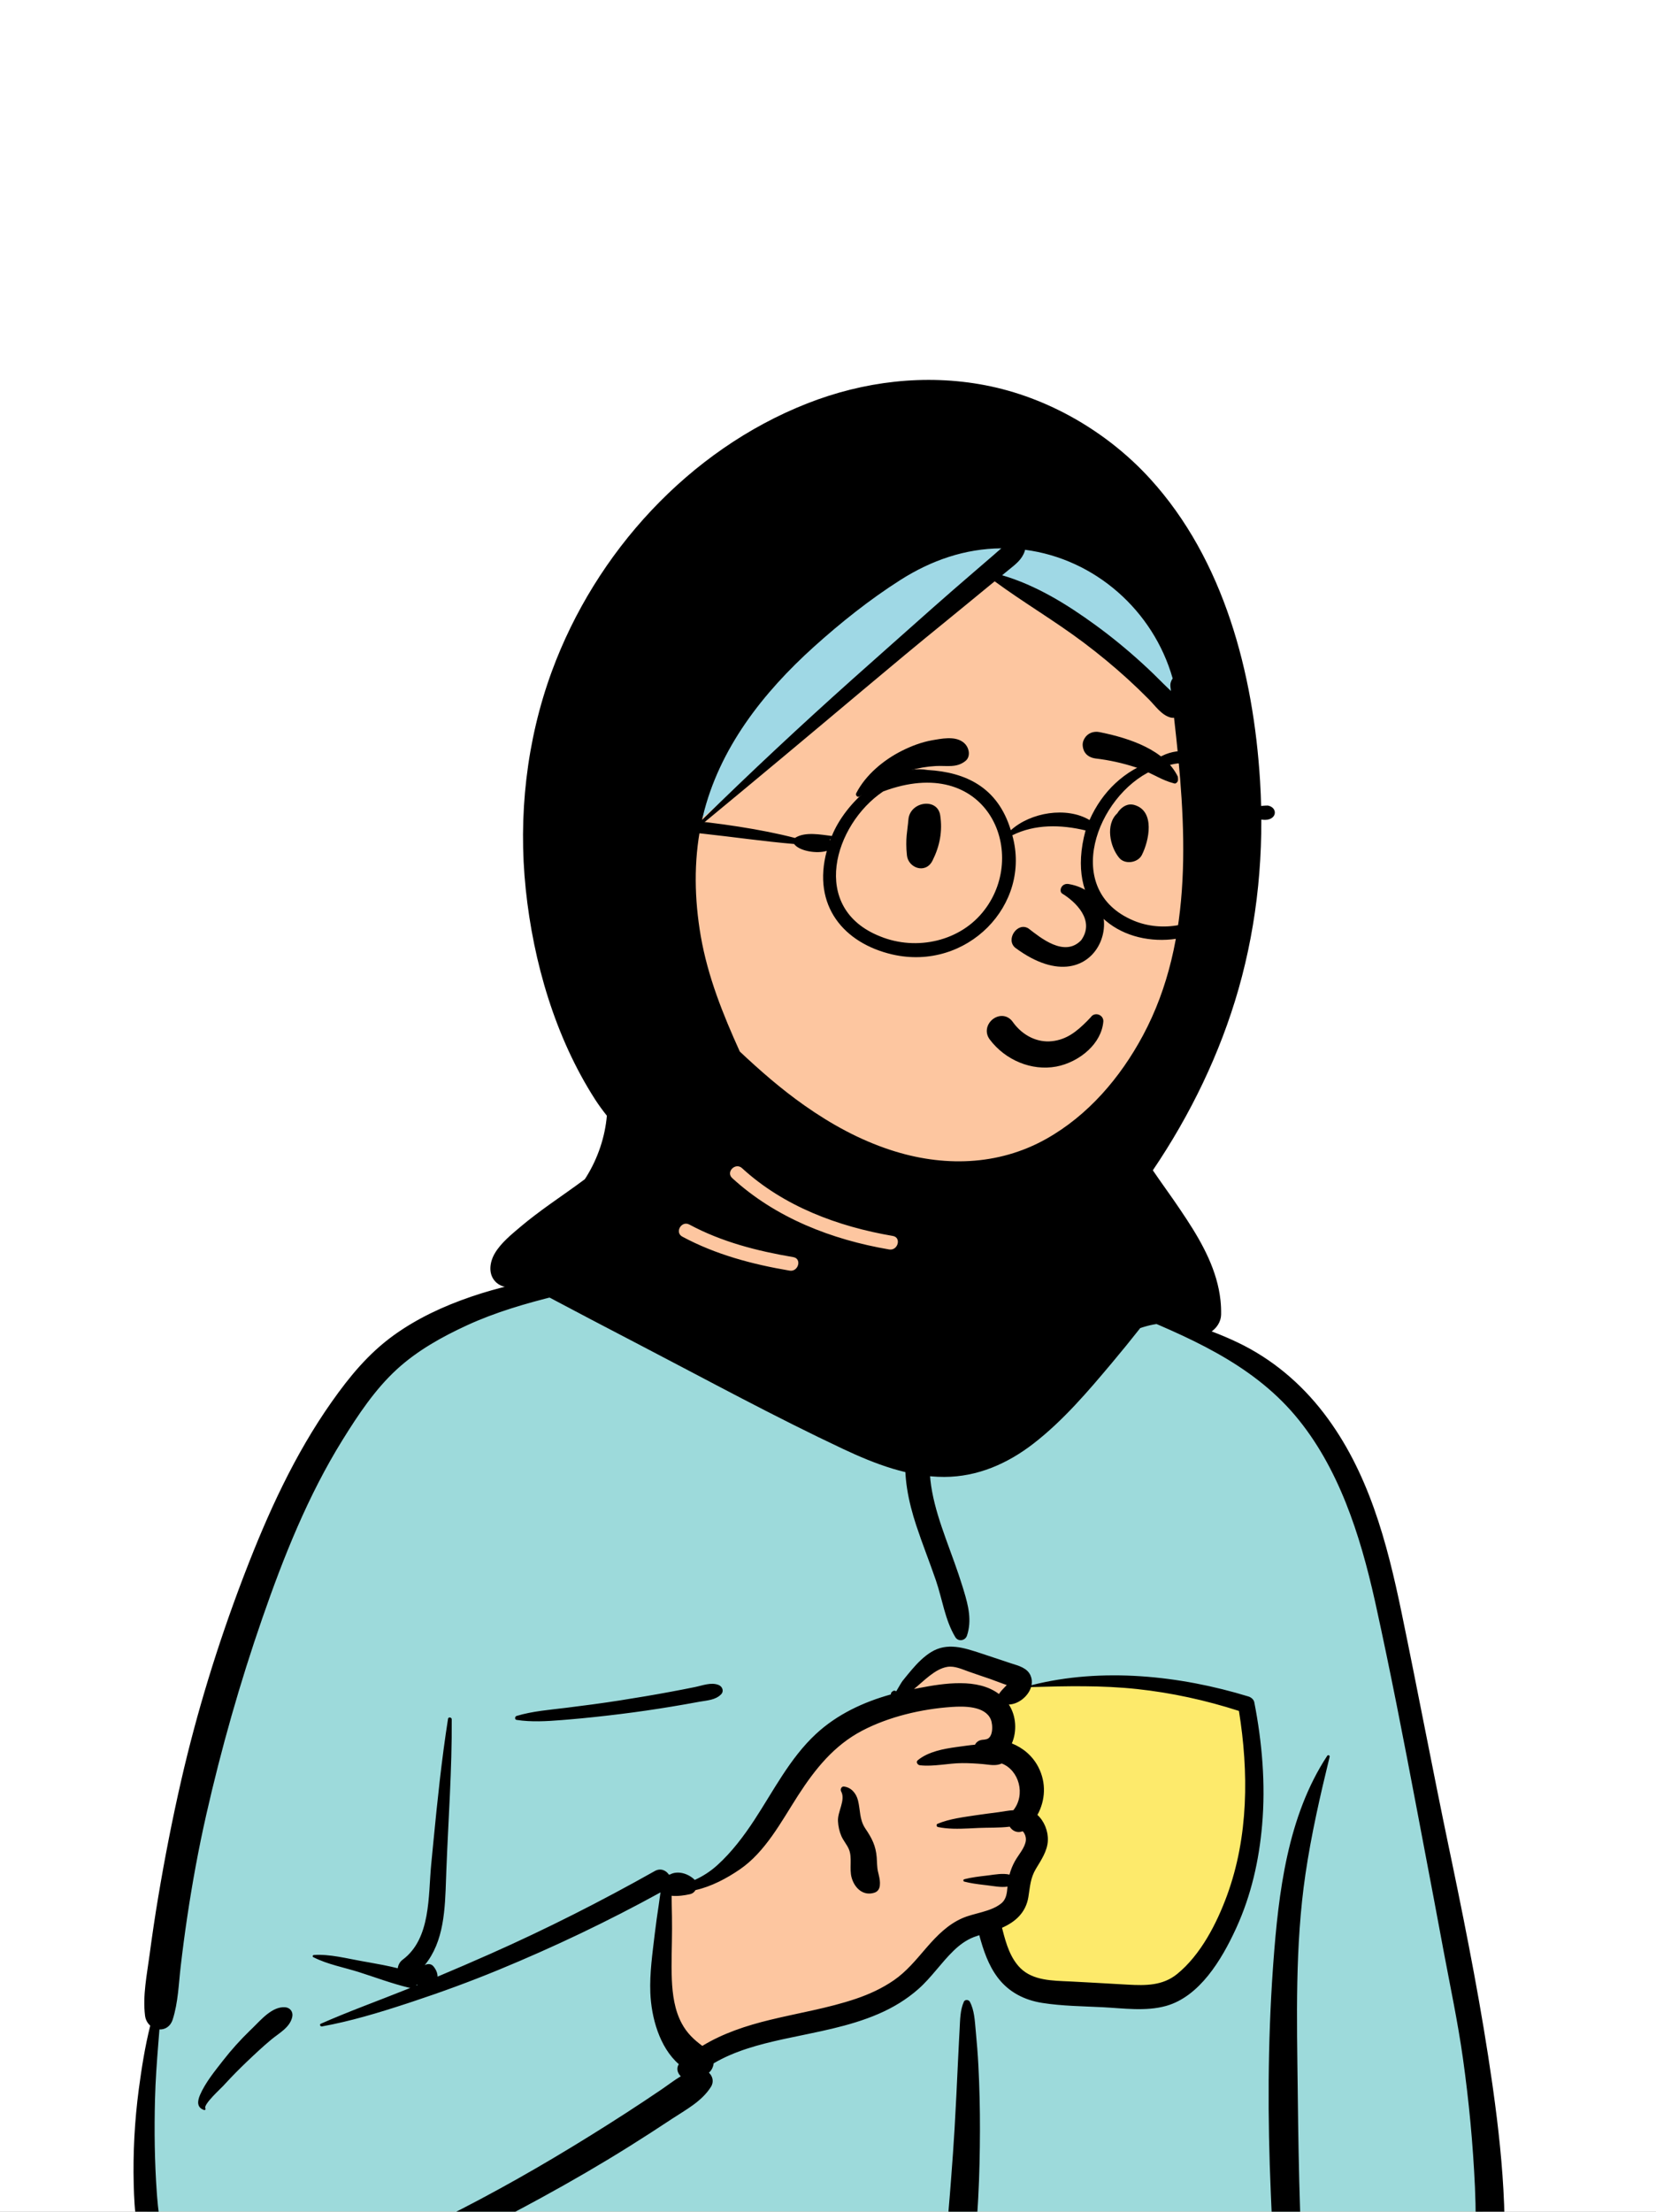 <svg width="200" height="267" viewBox="0 0 200 267" fill="none" xmlns="http://www.w3.org/2000/svg">
<rect x="0" y="0" width="200" height="267" fill="#808080" stroke="none"/>
<g clip-path="url(#clip0_2016_14168)">
<rect width="200" height="267" fill="white"/>
<rect x="108.451" y="194.02" width="48.38" height="59.601" fill="#FDEA6B"/>
<path fill-rule="evenodd" clip-rule="evenodd" d="M94.339 135.724C99.555 131.751 112.647 129.964 118.214 133.789C123.711 137.631 124.31 143.843 126.872 149.557C129.289 148.417 133.281 150.05 133.982 152.294C134.851 153.352 134.89 156.325 135.489 157.748C161.569 161.9 165.528 182.24 168.667 205.332C172.82 228.764 182.247 252.145 178.154 276.258C178.687 277.029 179.108 277.78 179.497 278.671C180.428 280.256 179.228 282.501 177.349 282.414C174.918 282.2 172.51 281.908 170.066 281.817C163.293 281.582 156.514 281.61 149.738 281.696L148.814 281.708C114.666 282.134 80.52 282.972 46.371 283.194C45.132 283.196 44.526 282.084 44.691 280.988C45.024 278.78 45.333 276.571 45.656 274.363C37.579 276.497 28.992 277.034 20.938 274.587C20.374 274.013 22.25 274.324 22.548 274.237C15.136 269.17 17.349 258.495 18.006 250.807C22.089 224.462 23.528 195.313 39.303 172.832C46.128 163.658 56.133 156.394 67.63 154.76L67.949 154.716C71.311 154.268 75.058 154.123 77.997 152.294C81.303 149.654 82.711 144.775 86.189 144.73C87.338 144.715 88.9 146.168 90.581 147.155C90.706 144.984 91.876 143.152 92.134 141.469L92.155 141.325C92.424 139.363 92.055 137.598 94.339 135.724ZM150.386 206.028C143.057 200.935 124.125 203.494 123.691 203.779C122.737 204.407 122.326 204.463 121.81 205.278C121.301 205.346 120.791 205.416 120.283 205.488C119.262 205.822 120.018 207.078 121.197 206.629C120.488 209.689 122.575 211.864 123.406 214.888C123.675 215.87 123.415 217.637 123.406 218.64C123.486 219.919 124.9 221.43 124.664 222.714C123.827 227.277 119.281 231.728 121.197 236.153C122.467 238.652 126.286 239.926 128.825 240.776C134.085 242.796 143.251 240.7 146.307 236.153C147.938 233.727 149.826 227.609 150.798 225.711L151.014 222.701C151.545 215.218 152.018 207.162 150.386 206.028Z" fill="#FDC6A0"/>
<path fill-rule="evenodd" clip-rule="evenodd" d="M85.918 144.743L88.015 146.031L100.197 152.055C102.558 152.716 103.739 153.509 103.739 154.433V163.842C103.739 165.101 105.955 167.955 110.387 172.403L114.482 168.32L114.39 167.785C114.001 165.481 113.806 163.94 113.806 163.162C113.806 162.325 117.812 159.147 125.824 153.629L129.329 150.327L128.955 149.19C131.117 149.293 133.46 150.624 133.982 152.294C134.851 153.352 134.89 156.325 135.489 157.748C161.569 161.9 165.528 182.24 168.667 205.332C172.82 228.764 182.247 252.145 178.154 276.258C178.687 277.029 179.108 277.78 179.497 278.671C180.428 280.256 179.228 282.501 177.349 282.414C174.918 282.2 172.51 281.908 170.066 281.817C163.293 281.582 156.514 281.61 149.738 281.696L148.814 281.708C114.666 282.133 80.52 282.972 46.371 283.194C45.132 283.196 44.526 282.084 44.691 280.988C45.024 278.78 45.333 276.571 45.656 274.363C37.579 276.497 28.992 277.034 20.938 274.587C20.374 274.013 22.25 274.324 22.548 274.237C15.136 269.17 17.349 258.495 18.006 250.807C22.089 224.462 23.528 195.313 39.303 172.832C46.128 163.658 56.133 156.394 67.63 154.76L67.949 154.716L68.271 154.674C71.548 154.257 75.151 154.065 77.997 152.294C81.215 149.723 82.636 145.031 85.918 144.743ZM115.106 199.97C113.911 199.97 111.464 201.827 107.765 205.539L107.44 205.689C102.968 207.767 100.006 209.57 98.553 211.097L98.501 211.152C97.033 212.727 94.126 216.916 89.781 223.718L83.488 227.441H81.107L79.412 239.743L83.488 248.526L92.721 245.415L107.765 241.448L116.398 232.686L121.268 231.051C120.677 232.759 120.463 234.457 121.197 236.153C122.467 238.652 126.286 239.926 128.825 240.776C134.085 242.796 143.251 240.7 146.307 236.153C147.938 233.727 149.826 227.609 150.798 225.711L151.077 221.801C151.58 214.584 151.952 207.117 150.386 206.028C143.057 200.935 124.125 203.494 123.691 203.779C122.737 204.407 122.326 204.463 121.81 205.278L121.543 205.314L123.045 203.275L122.513 202.991C118.717 200.977 116.248 199.97 115.106 199.97ZM121.197 206.629C120.518 209.558 122.402 211.677 123.293 214.506L121.017 210.147L121.017 206.686C121.076 206.672 121.136 206.653 121.197 206.629Z" fill="#9DDADB"/>
<path fill-rule="evenodd" clip-rule="evenodd" d="M84.912 144.289C85.418 143.84 86.167 144.403 85.845 145.009C85.123 146.37 84.381 147.659 83.412 148.862C82.824 149.592 82.194 150.282 81.556 150.964C83.194 152.381 84.598 154.141 85.925 155.791C87.621 157.9 89.225 160.099 91.129 162.029C93.007 163.933 95.084 165.264 97.594 166.151L98.101 166.327C100.623 167.213 103.319 168.409 104.741 170.798C105.021 171.269 104.457 171.851 103.982 171.557C101.512 170.027 98.609 169.719 95.92 168.708C93.323 167.732 91.058 166.229 89.057 164.31C87.06 162.395 85.383 160.216 83.634 158.083C81.904 155.974 80.041 154.173 77.995 152.388C74.838 154.513 71.234 155.438 67.569 156.346L67.169 156.445C63.499 157.354 59.85 158.409 56.407 159.992C53.372 161.387 50.387 163.053 47.915 165.323C45.29 167.733 43.248 170.81 41.378 173.819C37.197 180.552 34.257 187.928 31.668 195.394C28.976 203.159 26.725 211.08 24.907 219.096C23.982 223.172 23.232 227.278 22.614 231.413C22.317 233.404 22.053 235.4 21.822 237.4C21.574 239.536 21.517 241.733 20.863 243.786C20.582 244.666 19.919 245.032 19.255 245.001L19.12 246.687C18.942 248.935 18.775 251.184 18.719 253.446C18.625 257.208 18.668 260.959 18.938 264.713L18.977 265.224C19.189 267.964 19.664 271.042 21.723 273.048C23.856 275.126 27.135 275.779 30.01 275.816C36.704 275.904 43.148 272.739 49.072 269.963C55.173 267.104 61.107 263.931 66.9 260.489C69.849 258.736 72.767 256.925 75.648 255.061C77.061 254.146 78.465 253.216 79.858 252.271C80.656 251.729 81.412 251.136 82.224 250.655C81.826 250.284 81.649 249.702 81.982 249.193C79.634 247.154 78.656 243.515 78.542 240.57C78.45 238.194 78.799 235.824 79.076 233.47C79.215 232.283 79.387 231.097 79.565 229.916C79.636 229.449 79.69 228.949 79.772 228.456C73.431 231.942 66.913 235.047 60.222 237.804C56.792 239.218 53.318 240.489 49.797 241.654L49.083 241.889C45.746 242.982 42.33 244.014 38.88 244.638C38.696 244.672 38.546 244.399 38.743 244.313C42.105 242.829 45.583 241.577 48.995 240.21L49.556 239.982V239.982C49.491 239.978 49.424 239.97 49.355 239.953C47.353 239.47 45.368 238.725 43.405 238.098C41.584 237.516 39.537 237.151 37.834 236.273C37.703 236.205 37.777 236.023 37.904 236.014C39.818 235.881 41.895 236.439 43.772 236.768L44.477 236.891C45.657 237.099 46.864 237.323 48.039 237.615C48.082 237.222 48.302 236.826 48.615 236.594C52.058 234.043 51.708 228.892 52.076 225.093L52.349 222.272C52.83 217.336 53.338 212.401 54.11 207.501C54.151 207.24 54.556 207.315 54.557 207.562C54.597 213.635 54.139 219.68 53.909 225.744L53.873 226.738C53.746 230.48 53.647 234.365 51.291 237.244C51.621 237.051 52.066 237.051 52.333 237.369C52.661 237.759 52.85 238.197 52.844 238.627C54.973 237.735 57.092 236.819 59.201 235.884C65.981 232.879 72.619 229.516 79.082 225.878C79.777 225.486 80.438 225.794 80.782 226.31L80.832 226.303C80.84 226.302 80.848 226.301 80.857 226.301L80.906 226.299C80.908 226.299 80.91 226.299 80.912 226.299C81.822 225.799 83.061 226.155 83.841 226.884C83.865 226.906 83.884 226.93 83.905 226.953C84.893 226.509 85.816 225.91 86.653 225.151C88.367 223.597 89.819 221.676 91.084 219.749C93.415 216.2 95.394 212.254 98.542 209.333C101.1 206.96 104.271 205.482 107.598 204.555C107.584 204.458 107.621 204.354 107.688 204.285C107.859 204.11 107.981 204.049 108.202 204.156C108.22 204.164 108.23 204.176 108.237 204.189L108.562 203.634C108.739 203.333 108.921 203.03 108.984 202.95C109.362 202.474 109.751 202.002 110.145 201.54C110.814 200.757 111.577 199.985 112.46 199.442C114.393 198.254 116.425 198.926 118.412 199.576C119.613 199.968 120.81 200.373 122.009 200.772L122.132 200.812C123.026 201.099 124.072 201.351 124.472 202.298C124.63 202.673 124.655 203.062 124.581 203.44C133.071 201.28 142.5 202.272 150.784 204.807C151.102 204.905 151.42 205.166 151.487 205.51C152.436 210.38 152.859 215.374 152.429 220.326C152.059 224.602 151.112 228.791 149.327 232.705L149.226 232.926C147.549 236.554 144.891 241.025 140.832 242.162C138.381 242.848 135.67 242.444 133.171 242.318C130.741 242.195 128.258 242.178 125.852 241.796C123.709 241.455 121.831 240.494 120.507 238.751C119.364 237.247 118.762 235.43 118.269 233.621C118.044 233.693 117.82 233.77 117.599 233.856C116.668 234.22 115.879 234.807 115.166 235.498C113.66 236.957 112.491 238.729 110.916 240.121C109.489 241.382 107.864 242.362 106.12 243.116C102.507 244.678 98.631 245.302 94.809 246.129L94.543 246.187C91.666 246.819 88.729 247.594 86.19 249.093C86.14 249.534 85.939 249.949 85.617 250.221C86.065 250.642 86.255 251.308 85.861 251.933C84.762 253.679 82.868 254.672 81.168 255.788L81.058 255.861C79.385 256.97 77.698 258.057 75.998 259.122C72.54 261.288 69.01 263.334 65.431 265.29C59.674 268.437 53.793 271.405 47.806 274.097C48.165 275.866 48.034 277.689 48.304 279.47L48.345 279.724C48.461 280.385 48.305 280.937 47.85 281.369L47.801 281.413L47.802 281.408L47.76 281.447L47.745 281.459L47.75 281.455C47.698 281.503 47.644 281.548 47.589 281.586L47.518 281.631V281.631C47.08 281.898 46.516 281.894 46.067 281.659L46.016 281.631L45.93 281.582C45.337 281.241 44.928 280.395 45.174 279.724C45.778 278.074 46.007 276.312 46.565 274.651L46.122 274.849V274.849L45.538 275.104C39.226 277.834 32.215 280.134 25.337 278.272C22.298 277.45 19.458 275.709 17.937 272.873C16.441 270.082 16.23 266.841 16.15 263.736C16.052 259.904 16.258 256.014 16.763 252.215C17.102 249.664 17.512 247.066 18.144 244.542C17.819 244.255 17.58 243.843 17.517 243.333C17.218 240.923 17.741 238.417 18.061 236.019C18.373 233.677 18.718 231.341 19.109 229.011C19.897 224.307 20.813 219.612 21.879 214.963C23.777 206.688 26.282 198.561 29.299 190.627L29.564 189.936C32.351 182.685 35.579 175.589 40.074 169.219C42.224 166.171 44.497 163.408 47.535 161.212C50.381 159.154 53.591 157.672 56.904 156.54C60.221 155.407 63.63 154.647 67.099 154.175C70.623 153.695 74.342 153.401 77.628 151.955C77.213 151.21 77.569 150.203 78.269 149.741C80.624 148.184 82.801 146.159 84.912 144.289ZM160.293 211.967C160.392 211.818 160.626 211.912 160.583 212.09C159.438 216.783 158.363 221.487 157.661 226.27C156.393 234.904 156.626 243.65 156.73 252.348L156.735 252.797C156.788 257.482 156.862 262.168 157.017 266.85C157.095 269.217 157.25 271.607 157.166 273.975C157.12 275.26 156.778 276.475 156.657 277.744C156.55 278.854 156.645 279.981 156.698 281.092C156.734 281.831 155.643 281.799 155.569 281.092L155.474 280.177C155.351 279.019 155.199 277.868 154.82 276.76C154.364 275.427 154.145 274.118 153.986 272.718C153.744 270.573 153.636 268.407 153.543 266.248L153.479 264.754C153.088 255.728 153.102 246.66 153.734 237.644L153.78 237C154.407 228.478 155.493 219.27 160.293 211.967ZM135.88 158.253C135.581 158.13 135.686 157.678 136.017 157.757L136.62 157.9C141.034 158.958 145.368 160.104 149.489 162.072C153.611 164.042 157.102 166.982 159.876 170.597C165.267 177.625 167.508 186.166 169.276 194.698C171.242 204.18 173.032 213.696 175.014 223.174L175.383 224.94C177.217 233.768 178.949 242.601 180.226 251.533L180.317 252.181C181.604 261.367 182.379 270.87 180.974 280.08C180.696 281.902 177.666 281.448 177.784 279.648C178.126 274.444 178.371 269.267 178.135 264.052C177.898 258.835 177.408 253.641 176.679 248.47C176.066 244.118 175.151 239.82 174.342 235.503L174.215 234.821C173.537 231.149 172.838 227.481 172.141 223.813L171.099 218.32C169.538 210.096 167.946 201.864 166.147 193.692L166.04 193.211C164.28 185.348 161.684 177.112 156.404 170.868C151.045 164.532 143.374 161.341 135.88 158.253ZM116.409 241.652C116.537 241.365 116.988 241.396 117.127 241.652C117.67 242.654 117.73 243.933 117.833 245.065L117.844 245.181C117.974 246.562 118.09 247.948 118.161 249.333C118.295 251.962 118.359 254.587 118.351 257.22C118.342 259.917 118.288 262.612 118.143 265.306L118.103 266.027C117.97 268.368 117.748 270.979 116.636 273.026C116.232 273.77 115.133 273.551 114.899 272.799C114.132 270.335 114.525 267.414 114.722 264.891L114.875 262.922C115.026 260.953 115.17 258.984 115.285 257.012C115.442 254.315 115.571 251.616 115.695 248.918C115.736 248.041 115.779 247.165 115.826 246.288L115.897 244.974C115.957 243.875 115.952 242.668 116.409 241.652ZM30.18 245.143L30.52 244.815C31.562 243.795 32.879 242.223 34.419 242.321C35.034 242.36 35.425 242.87 35.298 243.475C35.026 244.767 33.708 245.438 32.759 246.227C31.72 247.091 30.74 248.015 29.762 248.948C28.895 249.775 28.06 250.625 27.246 251.503L26.942 251.833C26.65 252.151 24.572 254.032 24.796 254.52L24.809 254.542C24.871 254.635 24.767 254.763 24.663 254.731C23.766 254.447 23.822 253.678 24.161 252.898C24.813 251.4 25.955 250.014 26.952 248.735C27.946 247.458 29.022 246.27 30.18 245.143V245.143ZM119.661 207.575C118.967 205.934 116.41 205.969 114.959 206.067C111.304 206.314 107.349 207.239 104.097 208.948C100.726 210.72 98.454 213.558 96.422 216.697L96.327 216.845C94.347 219.925 92.439 223.571 89.338 225.689C87.758 226.768 85.914 227.753 83.997 228.179C83.865 228.411 83.652 228.594 83.373 228.661L83.243 228.69C82.697 228.811 81.849 228.944 81.116 228.865C81.121 229.223 81.117 229.579 81.126 229.918C81.152 230.892 81.163 231.869 81.163 232.843C81.164 234.884 81.054 236.928 81.139 238.969C81.215 240.773 81.469 242.659 82.335 244.272C82.971 245.456 83.809 246.239 84.822 246.987C87.311 245.469 90.127 244.543 92.985 243.848C96.441 243.006 99.979 242.445 103.356 241.304C104.982 240.754 106.545 240.036 107.961 239.059C109.463 238.023 110.611 236.62 111.792 235.248L111.977 235.035C113.182 233.652 114.497 232.329 116.2 231.58C117.667 230.934 119.601 230.819 120.883 229.819C121.554 229.297 121.61 228.538 121.681 227.761C120.859 227.878 119.99 227.69 119.171 227.594L118.747 227.544C117.973 227.452 117.216 227.351 116.454 227.154C116.313 227.118 116.313 226.904 116.454 226.868C117.355 226.635 118.247 226.536 119.171 226.427L119.388 226.4C120.223 226.291 121.101 226.125 121.921 226.309C122.068 225.75 122.28 225.215 122.578 224.68C122.996 223.928 123.787 223.076 123.894 222.198C123.926 221.936 123.865 221.626 123.741 221.395L123.699 221.316C123.647 221.222 123.585 221.128 123.495 221.07C123.485 221.082 123.464 221.095 123.418 221.109C122.788 221.308 122.238 220.999 121.946 220.523C120.706 220.677 119.353 220.625 118.191 220.677L117.016 220.734C115.76 220.791 114.447 220.817 113.267 220.563C113.102 220.527 113.052 220.253 113.217 220.182C114.668 219.562 116.428 219.364 117.981 219.125C118.849 218.992 119.723 218.891 120.593 218.773C121.172 218.695 121.787 218.566 122.387 218.535C123.892 216.661 123.081 213.704 120.987 212.897C120.224 213.233 119.538 213.038 118.704 212.966C117.872 212.895 117.038 212.846 116.203 212.85C114.529 212.857 112.755 213.298 111.098 213.108C110.828 213.077 110.577 212.718 110.845 212.499C112.114 211.463 113.933 211.126 115.543 210.905L115.877 210.86C116.417 210.789 117.074 210.686 117.755 210.625C117.909 210.324 118.185 210.097 118.6 210.04C118.724 210.024 118.848 210.014 118.972 210.003L118.97 209.991V209.991C119.982 209.942 119.938 208.231 119.661 207.575ZM50.35 239.579C50.332 239.606 50.313 239.633 50.292 239.658L50.26 239.695L50.426 239.628L50.35 239.579V239.579ZM137.327 203.908C133.066 203.45 128.799 203.547 124.525 203.67C124.183 204.788 122.993 205.742 121.84 205.777C122.743 207.152 122.836 209.013 122.203 210.471C123.547 211.007 124.705 211.968 125.409 213.338C126.384 215.236 126.256 217.349 125.292 219.104C126.115 219.848 126.6 221.058 126.552 222.198C126.497 223.469 125.74 224.555 125.11 225.608C124.43 226.746 124.408 227.748 124.199 229.023C123.893 230.889 122.635 232.02 121.017 232.727L121.103 233.066C121.52 234.691 122.039 236.405 123.232 237.593C124.766 239.122 127.146 239.108 129.173 239.205L129.271 239.209C131.127 239.302 132.982 239.411 134.838 239.516L136.229 239.594C138.366 239.711 140.417 239.726 142.161 238.313C145.008 236.007 146.96 232.19 148.196 228.811C150.789 221.719 150.82 213.936 149.63 206.55C145.638 205.262 141.496 204.356 137.327 203.908ZM101.889 215.675L101.921 215.677C102.798 215.777 103.401 216.488 103.616 217.331C103.927 218.556 103.774 219.664 104.525 220.77C105.296 221.908 105.771 222.818 105.883 224.224C105.929 224.802 105.908 225.379 106.037 225.945L106.13 226.341C106.229 226.764 106.31 227.171 106.261 227.625C106.216 228.039 106.014 228.362 105.599 228.495C104.246 228.928 103.202 227.93 102.852 226.669C102.551 225.58 102.954 224.282 102.528 223.259C102.292 222.692 101.857 222.218 101.611 221.647C101.367 221.081 101.245 220.49 101.206 219.875C101.131 218.712 102.16 217.314 101.586 216.26C101.464 216.035 101.602 215.668 101.889 215.675ZM83.921 203.67C84.837 203.484 85.876 203.057 86.779 203.412C87.244 203.595 87.473 204.161 87.081 204.555C86.4 205.238 85.41 205.276 84.492 205.437L84.411 205.451C83.326 205.652 82.24 205.843 81.151 206.023C79.104 206.362 77.052 206.662 74.992 206.917C72.877 207.179 70.756 207.412 68.632 207.588L67.81 207.655C66.015 207.799 64.148 207.907 62.388 207.632C62.132 207.592 62.173 207.219 62.388 207.154C64.317 206.57 66.432 206.414 68.426 206.166C70.546 205.903 72.662 205.625 74.773 205.296C76.88 204.966 78.985 204.613 81.082 204.222C82.03 204.046 82.976 203.862 83.921 203.67ZM116.974 201.795C116.17 201.511 115.286 201.089 114.415 201.23C112.913 201.473 111.576 202.937 110.387 203.902L110.984 203.785C114.039 203.198 118.084 202.565 120.648 204.508C120.655 204.497 120.66 204.486 120.667 204.475C120.875 204.16 121.114 203.915 121.376 203.646C121.401 203.622 121.425 203.598 121.449 203.573L121.59 203.423L121.267 203.311C120.575 203.066 119.756 202.75 119.626 202.704L119.617 202.701C118.735 202.402 117.852 202.107 116.974 201.795ZM91.875 137.74C91.75 136.123 94.266 136.136 94.391 137.74C94.663 141.242 93.875 144.711 92.179 147.782C92.167 147.804 92.153 147.824 92.14 147.845C93.2 148.397 94.273 148.927 95.37 149.4C96.772 150.006 98.201 150.558 99.656 151.025C100.971 151.449 102.593 151.616 103.699 152.498C106.031 154.356 105.155 158.212 104.706 160.712L104.636 161.106C104.413 162.393 104.251 163.712 104.793 164.947C105.372 166.265 106.543 167.243 107.587 168.187L107.798 168.378C108.723 169.221 109.78 170.246 110.459 171.389C111.078 170.108 111.923 169.061 112.816 167.882C113.453 167.041 112.999 166.763 112.542 165.942C112.101 165.151 111.886 164.308 112.024 163.406C112.278 161.739 113.609 160.536 114.934 159.631C116.499 158.564 118.246 157.773 119.863 156.78C123.187 154.739 126.425 152.406 129.341 149.815C129.422 149.744 129.561 149.838 129.497 149.936C127.193 153.441 124.491 156.47 121.171 159.042C119.825 160.084 118.411 160.949 116.987 161.858L116.578 162.121C116.006 162.492 115.293 162.987 115.035 163.617C114.775 164.252 115.329 164.73 115.628 165.256C116.576 166.924 116.118 168.481 114.995 169.896L114.942 169.961C113.825 171.338 112.979 172.618 112.574 174.377C111.705 178.156 112.916 182.091 114.184 185.638L114.234 185.778C114.92 187.69 115.649 189.588 116.245 191.53L116.409 192.067C116.949 193.855 117.391 195.617 116.786 197.455C116.58 198.08 115.728 198.228 115.374 197.639C114.125 195.565 113.814 193.069 113.032 190.789C112.269 188.566 111.393 186.384 110.657 184.152C109.708 181.279 109.073 178.186 109.418 175.172C109.408 175.154 109.396 175.138 109.388 175.119L109.147 174.591C108.488 173.16 107.852 171.911 106.655 170.77C105.406 169.581 104.05 168.527 103.067 167.087C100.932 163.959 102.253 160.479 102.51 157.059L102.54 156.639C102.587 155.929 102.612 154.964 102.149 154.472C101.627 153.919 100.404 153.778 99.712 153.533C97.923 152.9 96.16 152.162 94.482 151.276C92.884 150.433 91.336 149.501 89.894 148.41L89.164 147.86C88.011 146.99 86.816 146.04 86.044 144.856C85.955 144.719 86.106 144.499 86.267 144.564C87.557 145.088 88.735 145.921 89.942 146.645C89.961 146.601 89.982 146.556 90.007 146.512C91.5 143.809 92.114 140.814 91.875 137.74ZM133.069 156.258C133.583 154.848 135.925 154.957 135.831 156.632C135.76 157.919 135.214 159.08 134.714 160.248L134.661 160.373C134.145 161.59 133.55 162.733 132.838 163.849C131.477 165.981 129.882 167.96 128.179 169.828C126.635 171.521 124.609 172.557 122.273 172.385C121.29 172.312 120.296 172.062 119.434 171.57C118.41 170.986 117.298 169.232 115.992 169.657C115.865 169.698 115.747 169.513 115.857 169.425C117.365 168.21 119.077 170.094 120.521 170.548C122.697 171.232 124.93 170.476 126.33 168.716C127.792 166.879 129.138 164.822 130.367 162.821C130.991 161.805 131.56 160.751 132.052 159.665C132.548 158.568 132.661 157.376 133.069 156.258ZM129.562 147.584C129.498 147.389 129.74 147.204 129.911 147.315C130.902 147.96 131.761 148.813 132.675 149.561C133.689 150.39 134.711 151.203 135.748 152.002C137.261 153.169 135.507 155.316 134.175 154.042C132.353 152.299 130.358 150.02 129.562 147.584ZM124.121 140.761C124.523 139.208 126.904 139.849 126.557 141.384L126.546 141.43C125.889 143.966 126.825 146.547 128.823 148.191L128.897 148.251C130.161 149.263 128.37 151.032 127.118 150.03C124.385 147.842 123.249 144.125 124.121 140.761Z" fill="black"/>
<path fill-rule="evenodd" clip-rule="evenodd" d="M113.465 60.272C145.197 61.279 147.11 76.388 147.11 101.728C147.11 127.068 130.65 143.036 124.588 145.824C118.527 148.612 102.567 160.588 88.165 155.069C73.762 149.551 77.933 126.234 77.933 116.215C77.933 106.197 81.734 59.264 113.465 60.272Z" fill="#FDC6A0"/>
<path fill-rule="evenodd" clip-rule="evenodd" d="M82.795 100.485C89.356 73.665 101.334 60.58 118.727 61.23C144.817 62.203 144.542 88.862 142.905 86.432C141.836 84.844 134.349 79.296 120.444 69.789L119.584 69.201L82.795 100.485Z" fill="#9FD8E5"/>
<path fill-rule="evenodd" clip-rule="evenodd" d="M126.338 137.502C120.51 140.763 113.838 140.89 107.57 138.837C103.811 137.61 100.364 135.712 97.139 133.442C94.333 131.466 91.828 129.274 89.347 126.947C87.304 122.43 85.485 117.922 84.633 113.008C83.87 108.597 83.768 104.017 84.654 99.615C91.202 94.215 97.71 88.771 104.21 83.31C107.52 80.528 110.838 77.762 114.196 75.039C115.902 73.657 117.591 72.254 119.29 70.865C119.57 70.637 119.849 70.409 120.129 70.18C123.637 72.755 127.398 74.961 130.881 77.578C132.704 78.949 134.477 80.41 136.166 81.946C137.051 82.751 137.916 83.582 138.759 84.434C139.531 85.212 140.275 86.328 141.369 86.621C141.519 86.661 141.66 86.67 141.793 86.651C143.256 99.493 144.295 113.359 138.028 125.021C135.293 130.109 131.416 134.657 126.338 137.502ZM88.43 142.221C87.627 141.484 88.823 140.292 89.622 141.026C94.641 145.634 101.202 148.077 107.83 149.208C108.899 149.391 108.443 151.02 107.381 150.838C100.462 149.658 93.661 147.025 88.43 142.221ZM82.407 149.293C81.45 148.777 82.302 147.318 83.259 147.833C87.169 149.935 91.457 151.027 95.808 151.765C96.877 151.946 96.421 153.575 95.359 153.395C90.862 152.632 86.448 151.465 82.407 149.293ZM98.321 78.062C101.566 75.143 105.053 72.365 108.736 70.022C112.463 67.65 116.534 66.232 120.934 66.198C120.626 66.446 120.333 66.721 120.036 66.976C119.206 67.689 118.377 68.405 117.548 69.119C115.891 70.55 114.23 71.979 112.594 73.433C109.373 76.299 106.141 79.15 102.926 82.022C96.747 87.543 90.7 93.183 84.784 98.987C84.816 98.846 84.85 98.704 84.884 98.563C86.842 90.362 92.17 83.597 98.321 78.062ZM123.755 66.556C123.776 66.492 123.791 66.431 123.799 66.372C132.243 67.475 139.295 73.703 141.626 81.904C141.424 82.187 141.312 82.523 141.354 82.88C141.375 83.06 141.397 83.242 141.418 83.421C141.129 83.134 140.832 82.866 140.579 82.61C139.737 81.756 138.875 80.925 137.99 80.116C136.179 78.461 134.298 76.914 132.316 75.47C128.87 72.96 125.138 70.652 121.029 69.447C121.299 69.225 121.569 69.003 121.841 68.783C122.652 68.121 123.405 67.576 123.755 66.556ZM138.892 57.787C133.708 52.108 126.529 47.948 118.97 46.503C111.751 45.12 104.277 46.031 97.457 48.718C83.186 54.34 71.927 66.702 66.654 81.027C63.58 89.373 62.572 98.522 63.496 107.357C64.415 116.151 67.056 125.233 71.863 132.715C72.304 133.4 72.787 134.057 73.293 134.693C73.067 137.276 72.207 139.808 70.853 142.01C70.781 142.128 70.704 142.244 70.628 142.36C69.242 143.4 67.805 144.377 66.401 145.384C65.185 146.258 63.981 147.154 62.837 148.121C61.758 149.034 60.504 150.051 59.773 151.284C59.174 152.293 58.929 153.666 59.747 154.629C60.732 155.789 62.402 155.38 63.736 155.38C63.85 155.38 63.964 155.383 64.079 155.384C64.479 155.636 64.892 155.865 65.292 156.077C69.333 158.225 73.39 160.349 77.45 162.462C85.537 166.674 93.591 171.056 101.844 174.934C105.669 176.733 109.763 178.305 114.047 178.299C118.065 178.292 121.697 176.692 124.834 174.26C128.41 171.489 131.4 167.97 134.3 164.521C135.46 163.14 136.596 161.744 137.711 160.328C139.853 159.611 141.978 159.402 143.888 160.784C145.421 161.894 147.441 160.385 147.477 158.719C147.489 158.128 147.464 157.544 147.401 156.969C147.017 153.418 145.284 150.206 143.332 147.226C142.265 145.596 141.142 143.996 140.011 142.411C139.746 142.037 139.484 141.663 139.231 141.283C143.77 134.583 147.371 127.154 149.585 119.391C151.91 111.222 152.701 102.751 152.182 94.287C151.385 81.314 147.835 67.585 138.892 57.787Z" fill="black"/>
<path fill-rule="evenodd" clip-rule="evenodd" d="M123.152 128.274C121.732 127.695 120.465 126.728 119.538 125.493C119.216 125.063 119.133 124.61 119.2 124.195C119.276 123.729 119.552 123.306 119.928 123.023C120.305 122.739 120.777 122.598 121.233 122.67C121.63 122.732 122.024 122.949 122.337 123.399L122.402 123.489C122.953 124.235 123.67 124.846 124.488 125.241C125.276 125.621 126.158 125.798 127.07 125.695C128.808 125.499 130.005 124.559 131.278 123.282C131.436 123.121 131.594 122.955 131.752 122.786C131.852 122.633 131.991 122.534 132.146 122.483C132.317 122.425 132.511 122.429 132.689 122.491C132.86 122.55 133.013 122.664 133.116 122.815C133.213 122.958 133.269 123.135 133.251 123.339C133.134 124.661 132.443 125.842 131.461 126.769C130.37 127.799 128.924 128.511 127.563 128.761C126.064 129.036 124.536 128.839 123.152 128.274V128.274ZM128.271 107.866C129.866 108.836 132.297 111.098 130.581 113.503C128.56 115.624 125.652 113.193 124.219 112.093C122.89 111.241 121.396 113.433 122.629 114.428C132.987 122.099 137.19 108.12 129.078 106.726C128.184 106.572 127.853 107.566 128.271 107.866ZM109.711 98.943C109.887 96.754 113.219 96.257 113.551 98.423C113.847 100.363 113.498 102.145 112.624 103.892C111.79 105.561 109.692 104.783 109.533 103.263C109.32 101.226 109.601 100.304 109.711 98.943ZM135.076 97.974C135.541 97.365 136.212 96.95 137.015 97.184C139.526 97.918 138.786 101.485 137.904 103.22C137.425 104.163 135.876 104.402 135.176 103.572C134.036 102.219 133.489 99.516 134.94 98.183C134.979 98.114 135.023 98.044 135.076 97.974ZM112.589 89.365L112.986 89.296C114.213 89.084 115.738 88.88 116.606 89.867C117.067 90.39 117.225 91.362 116.606 91.863C115.518 92.745 114.314 92.403 113.01 92.478C111.935 92.539 110.902 92.717 109.867 93.013C107.595 93.663 105.744 94.849 103.804 96.15C103.55 96.321 103.29 95.996 103.411 95.757C104.531 93.563 106.701 91.76 108.875 90.662C110.036 90.075 111.305 89.588 112.589 89.365ZM132.787 88.382L133.091 88.445C136.395 89.135 140.687 90.515 142.251 93.761C142.311 94.221 142.248 94.319 142.197 94.383L142.18 94.405C142.137 94.46 142.104 94.535 141.905 94.598C141.85 94.584 141.794 94.57 141.737 94.556C141.02 94.368 140.453 94.109 139.904 93.84L139.308 93.546C138.617 93.208 137.92 92.881 137.181 92.64C135.605 92.126 133.983 91.763 132.337 91.57C131.98 91.528 131.636 91.407 131.365 91.201C131.108 91.005 130.911 90.733 130.821 90.372C130.705 89.906 130.739 89.552 130.989 89.131C131.177 88.815 131.447 88.595 131.756 88.469C132.071 88.341 132.43 88.311 132.787 88.382Z" fill="black"/>
<path fill-rule="evenodd" clip-rule="evenodd" d="M147.178 109.153C144.613 111.805 140.331 112.566 136.919 111.144C128.156 107.481 132.445 96.058 139.203 92.99C140.047 92.779 141.175 92.28 142.203 92.167C142.296 92.121 142.498 92.253 142.743 92.128C150.195 92.961 151.892 104.533 147.178 109.153M118.915 109.832C116.038 113.649 110.69 114.827 106.32 113.052C97.687 109.651 100.749 99.522 106.656 95.55C119.132 90.86 124.285 102.794 118.915 109.832M100.201 101.374C100.193 101.371 100.185 101.369 100.177 101.365C100.222 101.345 100.268 101.325 100.313 101.304C100.299 101.343 100.283 101.381 100.268 101.42C100.246 101.404 100.226 101.386 100.201 101.374M153.117 97.248C152.413 97.25 151.395 97.365 150.812 97.854C149.374 93.003 144.067 88.513 139.451 91.787C135.816 92.957 133.119 95.55 131.586 98.998C128.822 97.353 124.476 98.056 122.079 100.231C120.509 95.042 116.646 93.225 112.048 92.957C107.029 92.134 102.027 97.01 100.466 100.922C99.168 100.774 97.229 100.361 96.008 101.162C88.084 99.084 74.23 97.937 72.619 99.092C71.471 99.533 70.841 102.244 72.445 102.39C73.842 102.192 72.281 100.404 73.69 100.209C81.195 99.743 88.48 101.255 95.906 101.89C96.569 102.782 98.711 103.08 99.853 102.722C98.054 109.357 101.939 113.872 107.76 115.224C116.775 117.296 124.617 109.229 122.26 100.838C124.991 99.479 128.131 99.537 131.106 100.253C126.135 118.554 155.598 117.733 150.997 98.481C154.059 100.005 154.724 97.556 153.117 97.248" fill="black"/>
</g>
<defs>
<clipPath id="clip0_2016_14168">
<rect width="200" height="267" fill="white"/>
</clipPath>
</defs>
</svg>
